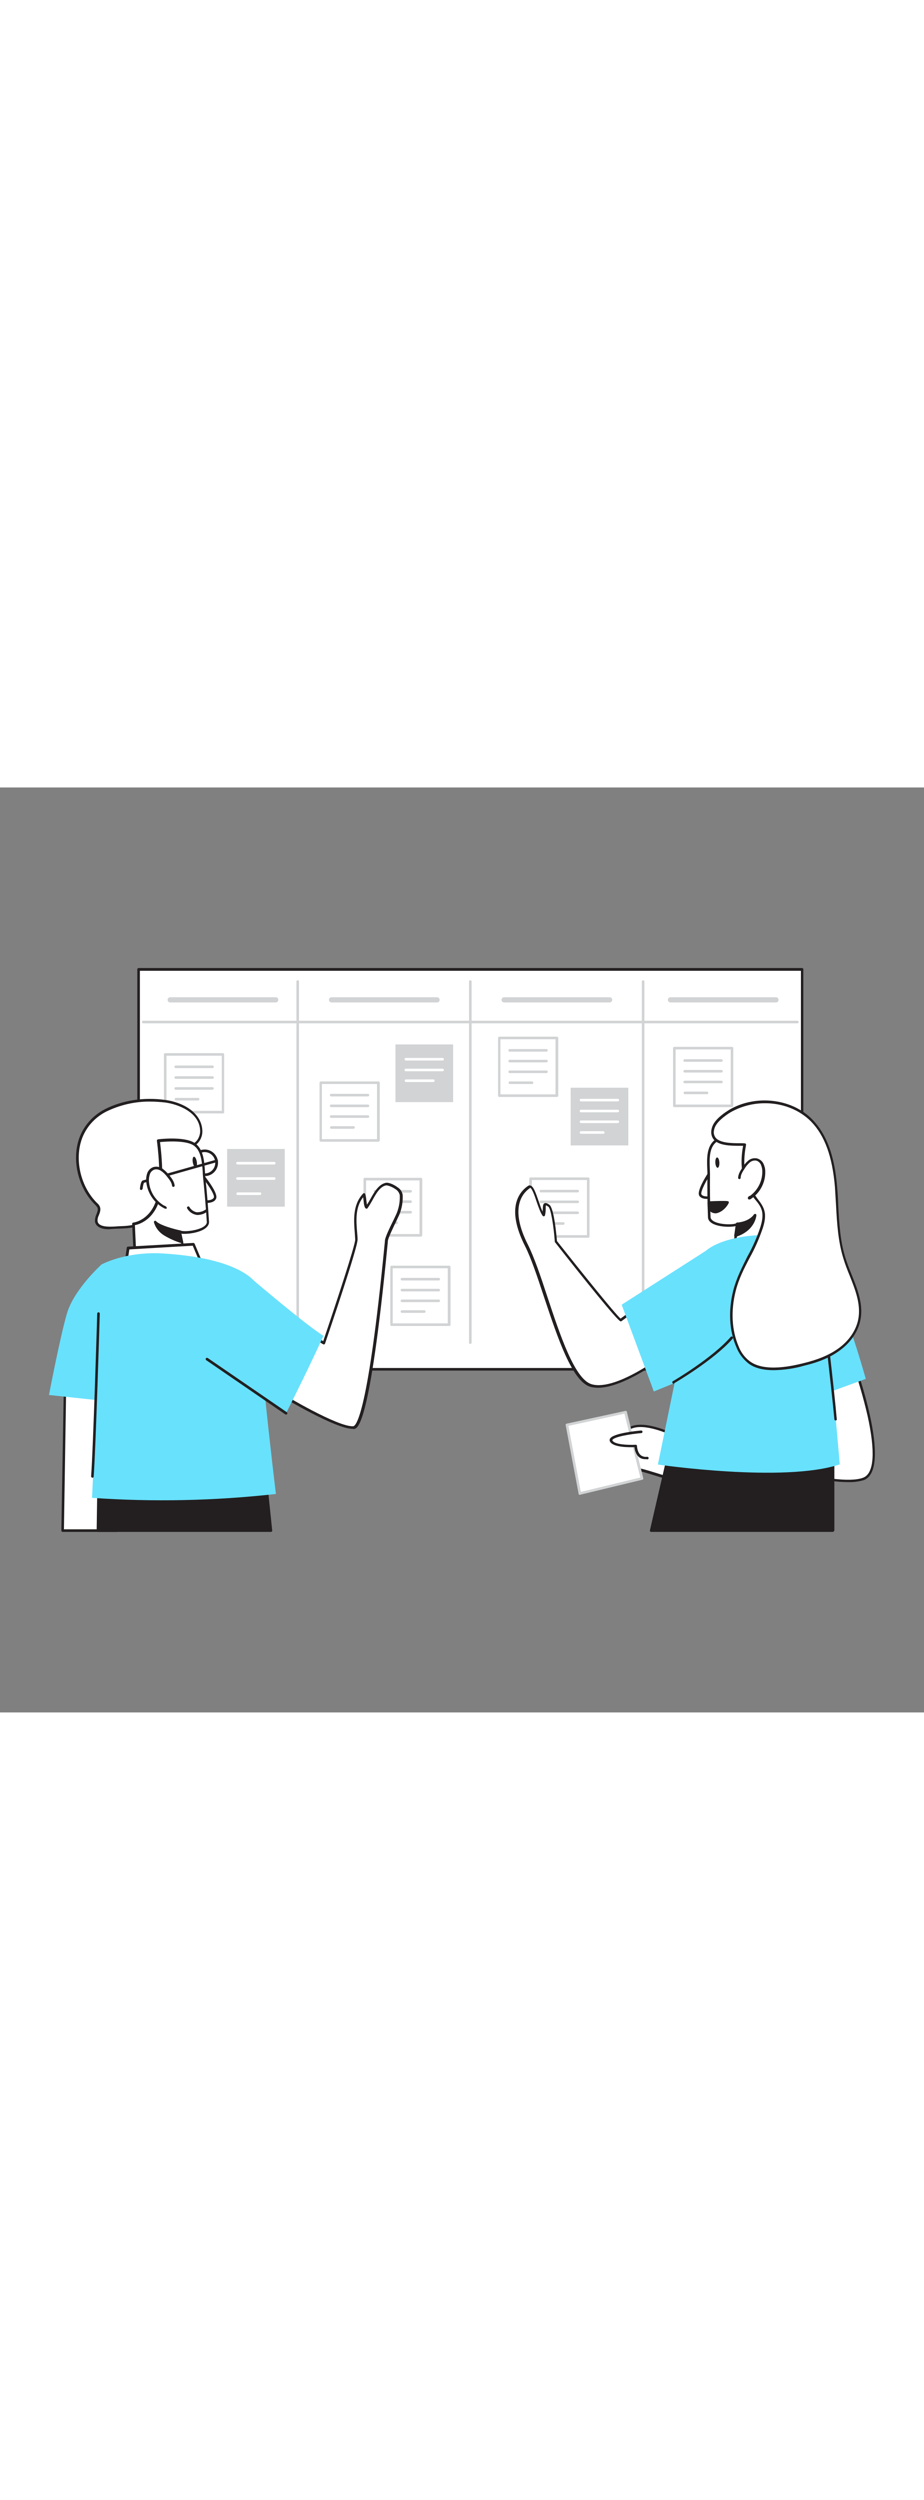<svg version="1.1" id="Layer_1" xmlns="http://www.w3.org/2000/svg" xmlns:xlink="http://www.w3.org/1999/xlink" x="0px" y="0px" viewBox="0 0 500 500" style="width: 185px;" xml:space="preserve" data-imageid="scrum-board-26" imageName="Scrum Board" class="illustrations_image">
<rect x="0" y="0" width="500" height="500" fill="#808080" stroke="none"/>
<style type="text/css">
	.st0_scrum-board-26{fill:#FFFFFF;}
	.st1_scrum-board-26{fill:#231F20;}
	.st2_scrum-board-26{fill:#D1D3D4;}
	.st3_scrum-board-26{fill:#68E1FD;}
</style>
<g id="wallnote_scrum-board-26">
	<rect x="75" y="98.3" class="st0_scrum-board-26" width="359.1" height="216.2"/>
	<path class="st1_scrum-board-26" d="M434,315.2H75c-0.4,0-0.7-0.3-0.7-0.7V98.3c0-0.4,0.3-0.7,0.7-0.7h359c0.4,0,0.7,0.3,0.7,0.7v0v216.2&#10;&#9;&#9;C434.8,314.9,434.4,315.2,434,315.2L434,315.2z M75.7,313.8h357.7V99.1H75.7V313.8z"/>
	<rect x="364.9" y="140.9" class="st0_scrum-board-26" width="31.2" height="31.2"/>
	<path class="st2_scrum-board-26" d="M396.1,172.8h-31.2c-0.4,0-0.7-0.3-0.7-0.7c0,0,0,0,0,0v-31.2c0-0.4,0.3-0.7,0.7-0.7l0,0h31.2&#10;&#9;&#9;c0.4,0,0.7,0.3,0.7,0.7c0,0,0,0,0,0v31.2C396.8,172.5,396.5,172.8,396.1,172.8L396.1,172.8z M365.6,171.4h29.8v-29.8h-29.8V171.4z"/>
	<path class="st2_scrum-board-26" d="M390.4,148.3h-19.9c-0.4,0-0.7-0.3-0.7-0.7c0-0.4,0.3-0.7,0.7-0.7h19.9c0.4,0,0.7,0.3,0.7,0.7&#10;&#9;&#9;C391.1,147.9,390.8,148.3,390.4,148.3z"/>
	<path class="st2_scrum-board-26" d="M390.4,154.1h-19.9c-0.4,0-0.7-0.3-0.7-0.7s0.3-0.7,0.7-0.7c0,0,0,0,0,0h19.9c0.4,0,0.7,0.3,0.7,0.7&#10;&#9;&#9;C391.1,153.8,390.8,154.1,390.4,154.1z"/>
	<path class="st2_scrum-board-26" d="M390.4,159.9h-19.9c-0.4,0-0.7-0.3-0.7-0.7s0.3-0.7,0.7-0.7c0,0,0,0,0,0h19.9c0.4,0,0.7,0.3,0.7,0.7&#10;&#9;&#9;C391.1,159.6,390.8,159.9,390.4,159.9z"/>
	<path class="st2_scrum-board-26" d="M382.6,165.8h-12c-0.4,0-0.7-0.3-0.7-0.7s0.3-0.7,0.7-0.7c0,0,0,0,0,0h12c0.4,0,0.7,0.3,0.7,0.7&#10;&#9;&#9;C383.3,165.5,383,165.8,382.6,165.8z"/>
	<rect x="89.4" y="144.3" class="st0_scrum-board-26" width="31.2" height="31.2"/>
	<path class="st2_scrum-board-26" d="M120.7,176.2H89.4c-0.4,0-0.7-0.3-0.7-0.7v-31.2c0-0.4,0.3-0.7,0.7-0.7h31.2c0.4,0,0.7,0.3,0.7,0.7v31.2&#10;&#9;&#9;C121.4,175.9,121.1,176.2,120.7,176.2z M90.1,174.8H120V145H90.1V174.8z"/>
	<path class="st2_scrum-board-26" d="M115,151.7H95.1c-0.4,0-0.7-0.3-0.7-0.7c0-0.4,0.3-0.7,0.7-0.7H115c0.4,0,0.7,0.3,0.7,0.7&#10;&#9;&#9;C115.7,151.4,115.4,151.7,115,151.7C115,151.7,115,151.7,115,151.7z"/>
	<path class="st2_scrum-board-26" d="M115,157.5H95.1c-0.4,0-0.7-0.3-0.7-0.7c0-0.4,0.3-0.7,0.7-0.7c0,0,0,0,0,0H115c0.4,0,0.7,0.3,0.7,0.7&#10;&#9;&#9;C115.7,157.2,115.4,157.5,115,157.5C115,157.5,115,157.5,115,157.5z"/>
	<path class="st2_scrum-board-26" d="M115,163.4H95.1c-0.4,0-0.7-0.3-0.7-0.7c0-0.4,0.3-0.7,0.7-0.7H115c0.4,0,0.7,0.3,0.7,0.7&#10;&#9;&#9;C115.7,163,115.4,163.3,115,163.4z"/>
	<path class="st2_scrum-board-26" d="M107.2,169.2h-12c-0.4,0-0.7-0.3-0.7-0.7c0-0.4,0.3-0.7,0.7-0.7h12c0.4,0,0.7,0.3,0.7,0.7&#10;&#9;&#9;C107.9,168.9,107.6,169.2,107.2,169.2z"/>
	<rect x="122.9" y="195.4" class="st2_scrum-board-26" width="31.2" height="31.2"/>
	<path class="st0_scrum-board-26" d="M148.4,203.8h-19.9c-0.4,0-0.7-0.3-0.7-0.7c0-0.4,0.3-0.7,0.7-0.7h19.9c0.4,0,0.7,0.3,0.7,0.7&#10;&#9;&#9;C149.1,203.5,148.8,203.8,148.4,203.8C148.4,203.8,148.4,203.8,148.4,203.8L148.4,203.8z"/>
	<path class="st0_scrum-board-26" d="M148.4,212.1h-19.9c-0.4,0-0.7-0.3-0.7-0.7c0-0.4,0.3-0.7,0.7-0.7h19.9c0.4,0,0.7,0.3,0.7,0.7&#10;&#9;&#9;C149.1,211.7,148.8,212.1,148.4,212.1C148.4,212.1,148.4,212.1,148.4,212.1L148.4,212.1z"/>
	<path class="st0_scrum-board-26" d="M140.6,220.3h-12c-0.4,0-0.7-0.3-0.7-0.7c0-0.4,0.3-0.7,0.7-0.7h12.1c0.4,0,0.7,0.3,0.7,0.7&#10;&#9;&#9;C141.3,220,141,220.3,140.6,220.3C140.6,220.3,140.6,220.3,140.6,220.3L140.6,220.3z"/>
	<path class="st2_scrum-board-26" d="M161.1,300.8c-0.4,0-0.7-0.3-0.7-0.7l0,0V104.9c0-0.4,0.3-0.7,0.7-0.7c0.4,0,0.7,0.3,0.7,0.7c0,0,0,0,0,0&#10;&#9;&#9;v195.2C161.8,300.5,161.4,300.8,161.1,300.8C161.1,300.8,161.1,300.8,161.1,300.8z"/>
	<path class="st2_scrum-board-26" d="M254.5,300.8c-0.4,0-0.7-0.3-0.7-0.7l0,0V104.9c0-0.4,0.3-0.7,0.7-0.7c0.4,0,0.7,0.3,0.7,0.7c0,0,0,0,0,0&#10;&#9;&#9;v195.2C255.2,300.5,254.9,300.8,254.5,300.8C254.5,300.8,254.5,300.8,254.5,300.8z"/>
	<path class="st2_scrum-board-26" d="M348,300.8c-0.4,0-0.7-0.3-0.7-0.7v0V104.9c0-0.4,0.3-0.7,0.7-0.7c0.4,0,0.7,0.3,0.7,0.7c0,0,0,0,0,0v195.2&#10;&#9;&#9;C348.7,300.5,348.4,300.8,348,300.8z"/>
	<rect x="197.4" y="211.8" class="st0_scrum-board-26" width="30.4" height="30.4"/>
	<path class="st2_scrum-board-26" d="M227.7,242.8h-30.3c-0.4,0-0.7-0.3-0.7-0.7v-30.4c0-0.4,0.3-0.7,0.7-0.7h30.4c0.4,0,0.7,0.3,0.7,0.7v30.4&#10;&#9;&#9;C228.4,242.5,228.1,242.8,227.7,242.8C227.7,242.8,227.7,242.8,227.7,242.8z M198.1,241.4H227v-29h-28.9V241.4z"/>
	<path class="st2_scrum-board-26" d="M222.2,219h-19.3c-0.4,0-0.7-0.3-0.7-0.7c0-0.4,0.3-0.7,0.7-0.7h19.3c0.4,0,0.7,0.3,0.7,0.7&#10;&#9;&#9;C222.9,218.7,222.6,219,222.2,219z"/>
	<path class="st2_scrum-board-26" d="M222.2,224.6h-19.3c-0.4,0-0.7-0.3-0.7-0.7c0-0.4,0.3-0.7,0.7-0.7h19.3c0.4,0,0.7,0.3,0.7,0.7&#10;&#9;&#9;C222.9,224.3,222.6,224.6,222.2,224.6z"/>
	<path class="st2_scrum-board-26" d="M222.2,230.3h-19.3c-0.4,0-0.7-0.3-0.7-0.7c0-0.4,0.3-0.7,0.7-0.7h19.3c0.4,0,0.7,0.3,0.7,0.7&#10;&#9;&#9;C222.9,230,222.6,230.3,222.2,230.3z"/>
	<path class="st2_scrum-board-26" d="M214.6,236h-11.7c-0.4,0-0.7-0.3-0.7-0.7c0-0.4,0.3-0.7,0.7-0.7h11.7c0.4,0,0.7,0.3,0.7,0.7&#10;&#9;&#9;C215.3,235.7,215,236,214.6,236C214.6,236,214.6,236,214.6,236z"/>
	<rect x="211.8" y="259.1" class="st0_scrum-board-26" width="31.2" height="31.2"/>
	<path class="st2_scrum-board-26" d="M243.1,291.1h-31.2c-0.4,0-0.7-0.3-0.7-0.7l0,0v-31.2c0-0.4,0.3-0.7,0.7-0.7c0,0,0,0,0,0h31.2&#10;&#9;&#9;c0.4,0,0.7,0.3,0.7,0.7l0,0v31.2C243.8,290.8,243.5,291.1,243.1,291.1z M212.5,289.7h29.8v-29.8h-29.8L212.5,289.7z"/>
	<path class="st2_scrum-board-26" d="M237.4,266.5h-19.9c-0.4,0-0.7-0.3-0.7-0.7c0-0.4,0.3-0.7,0.7-0.7c0,0,0,0,0,0h19.9c0.4,0,0.7,0.3,0.7,0.7&#10;&#9;&#9;C238.1,266.2,237.8,266.5,237.4,266.5z"/>
	<path class="st2_scrum-board-26" d="M237.4,272.4h-19.9c-0.4,0-0.7-0.3-0.7-0.7c0-0.4,0.3-0.7,0.7-0.7c0,0,0,0,0,0h19.9c0.4,0,0.7,0.3,0.7,0.7&#10;&#9;&#9;C238.1,272.1,237.8,272.4,237.4,272.4z"/>
	<path class="st2_scrum-board-26" d="M237.4,278.2h-19.9c-0.4,0-0.7-0.3-0.7-0.7c0-0.4,0.3-0.7,0.7-0.7h19.9c0.4,0,0.7,0.3,0.7,0.7&#10;&#9;&#9;C238.1,277.9,237.8,278.2,237.4,278.2C237.4,278.2,237.4,278.2,237.4,278.2z"/>
	<path class="st2_scrum-board-26" d="M229.6,284h-12.1c-0.4,0-0.7-0.3-0.7-0.7c0-0.4,0.3-0.7,0.7-0.7h12.1c0.4,0,0.7,0.3,0.7,0.7&#10;&#9;&#9;C230.3,283.7,230,284,229.6,284z"/>
	<rect x="287.1" y="211.5" class="st0_scrum-board-26" width="31.2" height="31.2"/>
	<path class="st2_scrum-board-26" d="M318.3,243.4h-31.2c-0.4,0-0.7-0.3-0.7-0.7c0,0,0,0,0,0v-31.2c0-0.4,0.3-0.7,0.7-0.7l0,0h31.2&#10;&#9;&#9;c0.4,0,0.7,0.3,0.7,0.7c0,0,0,0,0,0v31.2C319,243.1,318.7,243.4,318.3,243.4L318.3,243.4z M287.8,242h29.8v-29.8h-29.8V242z"/>
	<path class="st2_scrum-board-26" d="M312.6,218.9h-19.9c-0.4,0-0.7-0.3-0.7-0.7c0-0.4,0.3-0.7,0.7-0.7h19.9c0.4,0,0.7,0.3,0.7,0.7&#10;&#9;&#9;S313,218.9,312.6,218.9C312.6,218.9,312.6,218.9,312.6,218.9z"/>
	<path class="st2_scrum-board-26" d="M312.6,224.7h-19.9c-0.4,0-0.7-0.3-0.7-0.7s0.3-0.7,0.7-0.7c0,0,0,0,0,0h19.9c0.4,0,0.7,0.3,0.7,0.7&#10;&#9;&#9;S313,224.7,312.6,224.7C312.6,224.7,312.6,224.7,312.6,224.7z"/>
	<path class="st2_scrum-board-26" d="M312.6,230.6h-19.9c-0.4,0-0.7-0.3-0.7-0.7s0.3-0.7,0.7-0.7c0,0,0,0,0,0h19.9c0.4,0,0.7,0.3,0.7,0.7&#10;&#9;&#9;S313,230.6,312.6,230.6C312.6,230.6,312.6,230.6,312.6,230.6z"/>
	<path class="st2_scrum-board-26" d="M304.8,236.4h-12c-0.4,0-0.7-0.3-0.7-0.7c0-0.4,0.3-0.7,0.7-0.7h12c0.4,0,0.7,0.3,0.7,0.7&#10;&#9;&#9;C305.5,236.1,305.2,236.4,304.8,236.4z"/>
	<path class="st2_scrum-board-26" d="M431.5,127.5h-354c-0.4,0-0.7-0.3-0.7-0.7c0-0.4,0.3-0.7,0.7-0.7h354c0.4,0,0.7,0.3,0.7,0.7&#10;&#9;&#9;C432.2,127.2,431.9,127.5,431.5,127.5z"/>
	<path class="st2_scrum-board-26" d="M236.5,116.2h-57.1c-0.8,0-1.4-0.6-1.4-1.4s0.6-1.4,1.4-1.4l0,0h57.1c0.8,0,1.4,0.6,1.4,1.4&#10;&#9;&#9;S237.3,116.2,236.5,116.2L236.5,116.2z"/>
	<path class="st2_scrum-board-26" d="M149.2,116.2H92.1c-0.8,0-1.4-0.6-1.4-1.4s0.6-1.4,1.4-1.4h57.1c0.8,0,1.4,0.6,1.4,1.4S150,116.2,149.2,116.2z&#10;&#9;&#9;"/>
	<path class="st2_scrum-board-26" d="M329.9,116.2h-57.1c-0.8,0-1.4-0.6-1.4-1.4s0.6-1.4,1.4-1.4h57.1c0.8,0,1.4,0.6,1.4,1.4&#10;&#9;&#9;S330.7,116.2,329.9,116.2L329.9,116.2L329.9,116.2z"/>
	<path class="st2_scrum-board-26" d="M419.9,116.2h-57.1c-0.8,0-1.4-0.6-1.4-1.4s0.6-1.4,1.4-1.4h57.1c0.8,0,1.4,0.6,1.4,1.4&#10;&#9;&#9;S420.7,116.2,419.9,116.2z"/>
	<rect x="173.5" y="159.6" class="st0_scrum-board-26" width="31.2" height="31.2"/>
	<path class="st2_scrum-board-26" d="M204.8,191.5h-31.2c-0.4,0-0.7-0.3-0.7-0.7v-31.2c0-0.4,0.3-0.7,0.7-0.7h31.2c0.4,0,0.7,0.3,0.7,0.7v31.2&#10;&#9;&#9;C205.4,191.2,205.1,191.5,204.8,191.5z M174.2,190.1h29.8v-29.8h-29.8V190.1z"/>
	<path class="st2_scrum-board-26" d="M199.1,167h-19.9c-0.4,0-0.7-0.3-0.7-0.7c0-0.4,0.3-0.7,0.7-0.7h19.9c0.4,0,0.7,0.3,0.7,0.7&#10;&#9;&#9;C199.8,166.7,199.5,167,199.1,167z"/>
	<path class="st2_scrum-board-26" d="M199.1,172.8h-19.9c-0.4,0-0.7-0.3-0.7-0.7c0-0.4,0.3-0.7,0.7-0.7c0,0,0,0,0,0h19.9c0.4,0,0.7,0.3,0.7,0.7&#10;&#9;&#9;C199.8,172.5,199.5,172.8,199.1,172.8z"/>
	<path class="st2_scrum-board-26" d="M199.1,178.6h-19.9c-0.4,0-0.7-0.3-0.7-0.7c0-0.4,0.3-0.7,0.7-0.7c0,0,0,0,0,0h19.9c0.4,0,0.7,0.3,0.7,0.7&#10;&#9;&#9;C199.8,178.3,199.5,178.6,199.1,178.6C199.1,178.6,199.1,178.6,199.1,178.6z"/>
	<path class="st2_scrum-board-26" d="M191.3,184.5h-12c-0.4,0-0.7-0.3-0.7-0.7c0-0.4,0.3-0.7,0.7-0.7c0,0,0,0,0,0h12c0.4,0,0.7,0.3,0.7,0.7&#10;&#9;&#9;C192,184.2,191.7,184.5,191.3,184.5C191.3,184.5,191.3,184.5,191.3,184.5z"/>
	<rect x="214" y="138.9" class="st2_scrum-board-26" width="31.2" height="31.2"/>
	<path class="st0_scrum-board-26" d="M239.5,147.6h-19.9c-0.4,0-0.7-0.3-0.7-0.7c0-0.4,0.3-0.7,0.7-0.7c0,0,0,0,0,0h19.9c0.4,0,0.7,0.3,0.7,0.7&#10;&#9;&#9;C240.2,147.3,239.9,147.6,239.5,147.6C239.5,147.6,239.5,147.6,239.5,147.6z"/>
	<path class="st0_scrum-board-26" d="M239.5,153.4h-19.9c-0.4,0-0.7-0.3-0.7-0.7c0-0.4,0.3-0.7,0.7-0.7c0,0,0,0,0,0h19.9c0.4,0,0.7,0.3,0.7,0.7&#10;&#9;&#9;C240.2,153.1,239.9,153.4,239.5,153.4C239.5,153.4,239.5,153.4,239.5,153.4z"/>
	<path class="st0_scrum-board-26" d="M234.5,159.2h-14.8c-0.4,0-0.7-0.3-0.7-0.7c0-0.4,0.3-0.7,0.7-0.7c0,0,0,0,0,0h14.8c0.4,0,0.7,0.3,0.7,0.7&#10;&#9;&#9;C235.2,158.9,234.9,159.2,234.5,159.2C234.5,159.2,234.5,159.2,234.5,159.2L234.5,159.2z"/>
	<rect x="270.1" y="135.4" class="st0_scrum-board-26" width="31.2" height="31.2"/>
	<path class="st2_scrum-board-26" d="M301.4,167.3h-31.2c-0.4,0-0.7-0.3-0.7-0.7c0,0,0,0,0,0v-31.2c0-0.4,0.3-0.7,0.7-0.7l0,0h31.2&#10;&#9;&#9;c0.4,0,0.7,0.3,0.7,0.7c0,0,0,0,0,0v31.2C302.1,167,301.7,167.3,301.4,167.3L301.4,167.3z M270.8,165.9h29.8v-29.8h-29.8V165.9z"/>
	<path class="st2_scrum-board-26" d="M295.7,142.8h-19.9c-0.4,0-0.7-0.3-0.7-0.7s0.3-0.7,0.7-0.7c0,0,0,0,0,0h19.9c0.4,0,0.7,0.3,0.7,0.7&#10;&#9;&#9;S296.1,142.7,295.7,142.8C295.7,142.8,295.7,142.8,295.7,142.8z"/>
	<path class="st2_scrum-board-26" d="M295.7,148.6h-19.9c-0.4,0-0.7-0.3-0.7-0.7c0-0.4,0.3-0.7,0.7-0.7h19.9c0.4,0,0.7,0.3,0.7,0.7&#10;&#9;&#9;C296.4,148.3,296.1,148.6,295.7,148.6z"/>
	<path class="st2_scrum-board-26" d="M295.7,154.4h-19.9c-0.4,0-0.7-0.3-0.7-0.7c0-0.4,0.3-0.7,0.7-0.7h19.9c0.4,0,0.7,0.3,0.7,0.7&#10;&#9;&#9;C296.4,154.1,296.1,154.4,295.7,154.4z"/>
	<path class="st2_scrum-board-26" d="M287.9,160.3h-12c-0.4,0-0.7-0.3-0.7-0.7c0-0.4,0.3-0.7,0.7-0.7h12c0.4,0,0.7,0.3,0.7,0.7&#10;&#9;&#9;S288.3,160.3,287.9,160.3C287.9,160.3,287.9,160.3,287.9,160.3z"/>
	<rect x="308.8" y="162.3" class="st2_scrum-board-26" width="31.2" height="31.2"/>
	<path class="st0_scrum-board-26" d="M334.3,169.7h-19.9c-0.4,0-0.7-0.3-0.7-0.7c0-0.4,0.3-0.7,0.7-0.7h19.9c0.4,0,0.7,0.3,0.7,0.7&#10;&#9;&#9;C335,169.4,334.7,169.7,334.3,169.7z"/>
	<path class="st0_scrum-board-26" d="M334.3,175.6h-19.9c-0.4,0-0.7-0.3-0.7-0.7c0-0.4,0.3-0.7,0.7-0.7h19.9c0.4,0,0.7,0.3,0.7,0.7&#10;&#9;&#9;C335,175.2,334.7,175.5,334.3,175.6z"/>
	<path class="st0_scrum-board-26" d="M334.3,181.4h-19.9c-0.4,0-0.7-0.3-0.7-0.7s0.3-0.7,0.7-0.7c0,0,0,0,0,0h19.9c0.4,0,0.7,0.3,0.7,0.7&#10;&#9;&#9;C335,181.1,334.7,181.4,334.3,181.4z"/>
	<path class="st0_scrum-board-26" d="M326.5,187.2h-12.1c-0.4,0-0.7-0.3-0.7-0.7c0-0.4,0.3-0.7,0.7-0.7h12c0.4,0,0.7,0.3,0.7,0.7&#10;&#9;&#9;C327.2,186.9,326.9,187.2,326.5,187.2L326.5,187.2z"/>
</g>
<g id="Character_female_scrum-board-26">
	<path class="st0_scrum-board-26" d="M365.2,350.3c0,0-16-8.1-24.1-4.1s-12.9,4.1-12.5,7s4.1,3,4.1,3s-4.8,2.2-1.9,4.2c1.7,1.2,3.8,1.8,5.9,1.7&#10;&#9;&#9;c0,0-7.7,2.6-4,4.8s11.6,1.6,14.3,2.1s26.7,8.3,26.7,8.3L365.2,350.3z"/>
	<path class="st1_scrum-board-26" d="M373.5,377.9h-0.2c-0.2-0.1-24-7.7-26.6-8.2c-1.2-0.2-2.4-0.2-3.6-0.2c-3.6-0.1-8.2-0.3-10.9-1.9&#10;&#9;&#9;c-1.2-0.7-1.4-1.5-1.3-2.1c0.1-1.2,1.5-2.2,2.9-2.9c-1.2-0.3-2.4-0.8-3.5-1.6c-0.8-0.4-1.3-1.3-1.2-2.2c0.2-0.9,0.7-1.7,1.5-2.2&#10;&#9;&#9;c-1.5-0.4-2.6-1.7-2.8-3.2c-0.3-2.4,1.9-3.2,5.5-4.6c2.5-0.9,5-2,7.4-3.1c8.3-4.2,24.1,3.7,24.8,4.1c0.2,0.1,0.3,0.2,0.4,0.4&#10;&#9;&#9;l8.3,26.9c0.1,0.2,0,0.5-0.2,0.7C373.9,377.8,373.7,377.9,373.5,377.9z M336.6,361.4c0.3,0,0.6,0.2,0.7,0.5&#10;&#9;&#9;c0.1,0.4-0.1,0.7-0.5,0.8c-2.1,0.7-4.5,2-4.6,2.8c0,0.3,0.5,0.6,0.7,0.7c2.4,1.4,6.9,1.6,10.2,1.7c1.3,0,2.5,0.1,3.8,0.3&#10;&#9;&#9;c2.4,0.4,20.4,6.2,25.5,7.9l-7.9-25.4c-2.1-1-16.1-7.5-23.2-3.9c-2.5,1.2-5,2.3-7.6,3.2c-3.6,1.3-4.8,1.9-4.6,3.1&#10;&#9;&#9;c0.3,2.3,3.2,2.3,3.4,2.3c0.4,0,0.7,0.3,0.7,0.7c0,0.3-0.2,0.5-0.4,0.6c-1,0.4-2.3,1.4-2.4,2.1c0,0.3,0.2,0.6,0.7,0.9&#10;&#9;&#9;C332.7,361,334.6,361.5,336.6,361.4L336.6,361.4z"/>
	<polygon class="st0_scrum-board-26" points="347.4,373.5 338.6,337.6 306.8,344.5 313.8,381.7 &#9;"/>
	<path class="st2_scrum-board-26" d="M313.8,382.4c-0.1,0-0.3,0-0.4-0.1c-0.2-0.1-0.3-0.3-0.3-0.5l-7-37.1c-0.1-0.4,0.2-0.7,0.5-0.8l31.8-6.9&#10;&#9;&#9;c0.4-0.1,0.7,0.1,0.8,0.5l8.9,35.9c0,0.2,0,0.4-0.1,0.5c-0.1,0.2-0.2,0.3-0.4,0.3l-33.6,8.1L313.8,382.4z M307.6,345.1l6.7,35.7&#10;&#9;&#9;l32.2-7.8l-8.6-34.5L307.6,345.1z"/>
	<path class="st0_scrum-board-26" d="M347,348.2c0,0-18,1.6-16.2,5s13.2,2.6,13.2,2.6s0.2,7.5,6.3,6.5"/>
	<path class="st1_scrum-board-26" d="M349.2,363.1c-1.2,0-2.4-0.3-3.4-1.1c-1.8-1.5-2.4-4.1-2.5-5.4c-2.7,0.1-11.5,0.2-13.2-3&#10;&#9;&#9;c-0.3-0.5-0.3-1.1,0-1.6c1.6-2.9,14.3-4.2,16.8-4.4c0.4,0,0.7,0.2,0.8,0.6c0,0.4-0.2,0.7-0.6,0.8c0,0,0,0,0,0&#10;&#9;&#9;c-6,0.5-14.8,2-15.7,3.7c0,0.1,0,0.2,0,0.3c1.1,2.2,8.3,2.5,12.6,2.3c0.2,0,0.4,0,0.5,0.2c0.1,0.1,0.2,0.3,0.2,0.5&#10;&#9;&#9;c0,0,0.1,3.4,2.1,5c1,0.7,2.2,1,3.4,0.8c0.4,0,0.7,0.2,0.8,0.6c0,0.4-0.2,0.7-0.5,0.8C350,363.1,349.6,363.1,349.2,363.1z"/>
	<path class="st0_scrum-board-26" d="M461.2,309.1c0,0,21.5,58.6,6.1,64.6s-74.5-13.2-74.5-13.2l5.7-28.1L461.2,309.1z"/>
	<path class="st1_scrum-board-26" d="M459,375.5c-21.6,0-64.2-13.7-66.3-14.4c-0.3-0.1-0.5-0.5-0.5-0.8l5.7-28.1c0.1-0.2,0.2-0.4,0.4-0.5l62.6-23.2&#10;&#9;&#9;c0.2-0.1,0.4-0.1,0.5,0c0.2,0.1,0.3,0.2,0.4,0.4c0.9,2.4,21.5,59.3,5.7,65.5C464.8,375.2,461.9,375.6,459,375.5z M393.7,360.1&#10;&#9;&#9;c6.2,2,59.3,18.5,73.4,13c5.9-2.3,6.7-13.9,2.3-33.7c-2.3-9.9-5.2-19.7-8.6-29.4l-61.6,22.9L393.7,360.1z"/>
	<path class="st3_scrum-board-26 targetColor" d="M440.9,253.2c0,0,10.2,5.6,27.6,66.5l-31.4,11.4L440.9,253.2z" style="fill: rgb(104, 225, 253);"/>
	<path class="st0_scrum-board-26" d="M362.3,304.9c0,0-28.2,22.5-42.6,18.4s-25.1-56.5-34.9-75.7c-10.6-21-2.5-29,1.4-31.6&#10;&#9;&#9;c2.7-1.9,5.2,12.2,7.8,15.3c0.9-4.1-0.6-7.6,2.9-5.2c2.5,1.7,3.8,19.3,3.8,19.3s33.5,42.4,35.1,42.5l12.5-9.2"/>
	<path class="st1_scrum-board-26" d="M323.6,324.5c-1.4,0-2.8-0.2-4.1-0.5c-9.9-2.9-17.6-26.1-25.1-48.5c-3.6-10.9-7-21.1-10.3-27.6&#10;&#9;&#9;c-10.3-20.3-3.4-29.1,1.6-32.5c0.4-0.3,0.9-0.4,1.4-0.2c1.6,0.5,2.7,3.6,4.4,8.5c0.7,2,1.4,4.1,2.1,5.6c0-0.5,0.1-1,0.1-1.5&#10;&#9;&#9;c0.1-1.5,0.1-2.6,0.9-3s1.8,0.1,2.7,0.8c2.5,1.8,3.8,16.2,4.1,19.6c12.5,15.8,31.4,39.3,34.4,41.9l12.1-8.9c0.3-0.2,0.7-0.2,1,0.1&#10;&#9;&#9;c0,0,0,0,0,0c0.2,0.3,0.2,0.7-0.1,1c0,0,0,0,0,0l-12.5,9.2c-0.1,0.1-0.3,0.1-0.5,0.1c-1.5-0.1-20.2-23.3-35.5-42.8&#10;&#9;&#9;c-0.1-0.1-0.1-0.2-0.1-0.4c-0.5-7.2-2-17.7-3.5-18.8c-1-0.7-1.3-0.7-1.3-0.7c-0.1,0.6-0.1,1.2-0.1,1.8c0,1.2-0.1,2.4-0.4,3.6&#10;&#9;&#9;c-0.1,0.4-0.5,0.6-0.8,0.5c-0.2,0-0.3-0.1-0.4-0.2c-1.1-1.4-2.2-4.4-3.3-7.6c-1-3.1-2.5-7.3-3.5-7.6c0,0-0.1,0-0.1,0.1&#10;&#9;&#9;c-4.6,3.2-10.9,11.4-1.1,30.7c3.3,6.6,6.8,16.8,10.4,27.8c7,21.1,14.9,45,24.1,47.6c13.9,4,41.7-18,42-18.2c0.3-0.2,0.7-0.2,1,0.1&#10;&#9;&#9;c0,0,0,0,0,0c0.2,0.3,0.2,0.8-0.1,1c0,0,0,0,0,0C361.7,306.3,338.7,324.5,323.6,324.5z"/>
	<path class="st0_scrum-board-26" d="M385.3,206.4c0,0-7.9,11.5-6.3,14s6.9,0.9,6.9,0.9"/>
	<path class="st1_scrum-board-26" d="M382.5,222.4c-1.6,0-3.3-0.4-4.1-1.7c-1.7-2.6,4.4-11.9,6.3-14.7c0.2-0.3,0.7-0.4,1-0.2c0,0,0,0,0,0&#10;&#9;&#9;c0.3,0.2,0.4,0.6,0.2,1c0,0,0,0,0,0c-3.7,5.4-7.1,11.9-6.3,13.2c1,1.6,4.8,1,6.1,0.6c0.4-0.1,0.8,0,0.9,0.4c0.1,0.4,0,0.8-0.4,0.9&#10;&#9;&#9;c0,0-0.1,0-0.1,0C384.9,222.3,383.7,222.4,382.5,222.4z"/>
	<path class="st0_scrum-board-26" d="M387.2,191c-5,3.9-3.7,12.4-3.7,17.9c-0.1,7.7,0,15.5,0.3,23.2c0.2,4.9,12.9,5.2,15.1,3.8l-2.3,19.4l26.9-9.8&#10;&#9;&#9;l-0.5-22.4c0,0-8.4-0.1-13.2-10.1s-4.4-25.4-4.4-25.4S392,187.2,387.2,191z"/>
	<path class="st1_scrum-board-26" d="M396.6,256c-0.2,0-0.3-0.1-0.4-0.1c-0.2-0.2-0.3-0.4-0.3-0.6l2.2-18.2c-2.9,0.7-9,0.5-12.4-1.3&#10;&#9;&#9;c-2.1-1.1-2.6-2.5-2.6-3.5c-0.3-7.7-0.4-15.5-0.3-23.2c0-0.9,0-1.9-0.1-3c-0.2-5.4-0.4-12,4-15.5c5-3.9,18.2-3.7,18.7-3.7&#10;&#9;&#9;c0.2,0,0.4,0.1,0.5,0.2c0.1,0.1,0.2,0.3,0.2,0.5c0,0.1-0.4,15.3,4.3,25.1c4.6,9.6,12.5,9.8,12.6,9.8c0.4,0,0.7,0.3,0.7,0.7&#10;&#9;&#9;l0.5,22.4c0,0.3-0.2,0.6-0.5,0.7l-26.9,9.8C396.8,256,396.7,256,396.6,256z M398.9,235.2c0.4,0,0.7,0.3,0.7,0.7c0,0,0,0.1,0,0.1&#10;&#9;&#9;l-2.2,18.2l25.3-9.2l-0.5-21.2c-2.2-0.2-9-1.7-13.1-10.5c-4.3-9-4.5-21.9-4.4-25c-2.8,0-13.1,0.2-17.1,3.4l0,0&#10;&#9;&#9;c-3.9,3-3.7,9.3-3.5,14.3c0,1.1,0.1,2.1,0.1,3c-0.1,7.7,0,15.5,0.3,23.2c0,0.9,0.7,1.7,1.9,2.4c3.6,1.9,10.7,1.8,12.2,0.9&#10;&#9;&#9;C398.7,235.3,398.8,235.2,398.9,235.2L398.9,235.2z M387.2,191L387.2,191z"/>
	<polygon class="st1_scrum-board-26" points="450.6,401.6 450.6,362.3 361.5,361.9 352.3,401.6 &#9;"/>
	<path class="st1_scrum-board-26" d="M450.6,402.4h-98.3c-0.2,0-0.4-0.1-0.5-0.3c-0.1-0.2-0.2-0.4-0.1-0.6l9.2-39.8c0.1-0.3,0.4-0.5,0.7-0.5l0,0&#10;&#9;&#9;l89.2,0.5c0.4,0,0.7,0.3,0.7,0.7v0v39.3C451.3,402,451,402.4,450.6,402.4C450.6,402.4,450.6,402.4,450.6,402.4z M353.2,401h96.7&#10;&#9;&#9;v-37.9l-87.9-0.5L353.2,401z"/>
	<path class="st3_scrum-board-26 targetColor" d="M381.9,250.5c12.7-10.9,53.7-12.8,59.1,2.8s13.4,112.6,13.4,112.6C424.4,376,356,366,356,366l9.6-46.8&#10;&#9;&#9;C365.6,319.2,368.2,262.3,381.9,250.5z" style="fill: rgb(104, 225, 253);"/>
	<path class="st1_scrum-board-26" d="M399,235.9c0,0,6.5-0.2,9.7-4.7c0,0-0.4,7.8-10.6,11L399,235.9z"/>
	<path class="st1_scrum-board-26" d="M398,243c-0.2,0-0.3-0.1-0.5-0.2c-0.2-0.2-0.3-0.4-0.2-0.6l0.9-6.4c0-0.3,0.3-0.6,0.7-0.6&#10;&#9;&#9;c0.1,0,6.2-0.3,9.1-4.4c0.2-0.3,0.7-0.4,1-0.2c0.2,0.1,0.3,0.4,0.3,0.6c0,0.3-0.6,8.3-11,11.7C398.2,243,398.1,243,398,243z&#10;&#9;&#9; M399.6,236.6l-0.7,4.7c5.3-2,7.5-5.3,8.4-7.6C405,235.3,402.4,236.3,399.6,236.6L399.6,236.6z"/>
	
		<ellipse transform="matrix(0.999 -5.407881e-02 5.407881e-02 0.999 -10.392 21.278)" class="st1_scrum-board-26" cx="388" cy="202.7" rx="1.1" ry="2.8"/>
	<polygon class="st3_scrum-board-26 targetColor" points="381.9,250.5 336.4,279.6 353.8,326.5 388.2,312.5 &#9;" style="fill: rgb(104, 225, 253);"/>
	<path class="st1_scrum-board-26" d="M364.5,322.3c-0.3,0-0.5-0.1-0.6-0.4c-0.2-0.3-0.1-0.8,0.2-1c0,0,0,0,0.1,0c0.2-0.1,21.2-12.4,31.2-23.9&#10;&#9;&#9;c0.2-0.3,0.7-0.3,1-0.1c0,0,0,0,0,0c0.3,0.3,0.3,0.7,0.1,1c-10.1,11.6-31.4,24-31.6,24.1C364.7,322.3,364.6,322.3,364.5,322.3z"/>
	<path class="st1_scrum-board-26" d="M452.2,342.2c-0.4,0-0.7-0.3-0.7-0.6c-1.5-16.1-6.5-58.9-6.5-59.4c0-0.4,0.3-0.7,0.6-0.8&#10;&#9;&#9;c0.4,0,0.7,0.2,0.7,0.6c0,0.4,5.1,43.2,6.5,59.4C452.9,341.8,452.7,342.1,452.2,342.2C452.3,342.2,452.3,342.2,452.2,342.2&#10;&#9;&#9;L452.2,342.2z"/>
	<path class="st1_scrum-board-26" d="M383.6,224.4c0,0,10.1-0.4,10.1,0c-1.1,2.3-3.2,4.1-5.6,5c-3.4,0.9-4.4-2.5-4.4-2.5L383.6,224.4z"/>
	<path class="st1_scrum-board-26" d="M387,230.2c-1.9-0.1-3.5-1.3-4-3.1c0-0.1,0-0.1,0-0.2l-0.1-2.5c0-0.4,0.3-0.7,0.7-0.7c0,0,0,0,0,0&#10;&#9;&#9;c10.1-0.4,10.4-0.1,10.6,0.1c0.1,0.1,0.2,0.3,0.2,0.5c0,0.7-2.5,4.7-6.1,5.7C387.9,230.2,387.4,230.2,387,230.2z M384.4,226.8&#10;&#9;&#9;c0.4,1.5,2,2.4,3.5,2c0,0,0,0,0,0c1.9-0.7,3.6-2,4.7-3.8c-1.6,0-5,0-8.3,0.1L384.4,226.8z"/>
	<path class="st0_scrum-board-26" d="M439.3,180.1c9,9.3,12,22.9,13.1,35.9s0.7,26.2,4.6,38.6c3.5,11,10.3,21.9,8,33.2c-1.4,6.7-5.8,12.4-11.4,16.3&#10;&#9;&#9;s-12.1,6.2-18.7,7.8c-8.5,2.1-22.2,4.6-29.9-1.4c-2.7-2.3-4.8-5.2-6.1-8.4c-4-9.4-4-20.1-1.5-30.1c3.1-12.2,11-22,14.6-33.9&#10;&#9;&#9;c0.9-3,1.7-6.3,0.9-9.4c-0.9-3.2-3.4-5.7-5.3-8.5c-6-8.2-6.5-17.7-4.6-27.3c-5.2-0.4-18.8,1.2-17.2-8c0.5-3,2.8-5.4,5.1-7.3&#10;&#9;&#9;c1.3-1,2.6-2,4.1-2.9C408.6,166.8,428.1,168.5,439.3,180.1z"/>
	<path class="st1_scrum-board-26" d="M418.7,315c-5.1,0-10.3-0.9-14-3.9c-2.8-2.3-5-5.3-6.3-8.7c-3.8-8.7-4.4-19.6-1.6-30.6&#10;&#9;&#9;c1.7-6.6,4.8-12.6,7.7-18.4c2.8-5,5.1-10.2,6.9-15.6c0.9-2.9,1.6-6,0.9-8.9c-0.6-2.4-2.1-4.3-3.8-6.3c-0.5-0.6-1-1.3-1.5-1.9&#10;&#9;&#9;c-5.3-7.2-6.9-16.1-4.9-27c-0.6,0-1.3,0-2.1,0c-4.7,0-11-0.1-13.8-3.4c-1.2-1.5-1.6-3.5-1.2-5.4c0.6-3.5,3.4-6.1,5.4-7.7&#10;&#9;&#9;c1.3-1.1,2.7-2,4.1-2.9c14.3-8.5,34.2-6.2,45.2,5.3c7.6,7.9,11.9,19.4,13.3,36.3c0.3,3.3,0.5,6.7,0.6,10c0.5,9.5,1,19.3,3.9,28.4&#10;&#9;&#9;c0.9,2.9,2.1,6,3.3,8.9c3.2,8,6.5,16.2,4.8,24.7c-1.3,6.4-5.4,12.4-11.7,16.8c-4.9,3.5-10.9,6-18.9,7.9&#10;&#9;&#9;C429.8,314.1,424.3,314.9,418.7,315z M413.8,170.7c-6.5,0-12.9,1.7-18.5,4.9c-1.4,0.8-2.7,1.8-4,2.8c-2.9,2.4-4.5,4.5-4.9,6.8&#10;&#9;&#9;c-0.4,1.5,0,3,0.9,4.2c2.4,2.8,8.6,2.9,12.8,2.9c1.1,0,2.2,0,3,0.1c0.2,0,0.4,0.1,0.5,0.3c0.1,0.2,0.2,0.4,0.1,0.6&#10;&#9;&#9;c-2.1,10.9-0.7,19.6,4.5,26.7c0.5,0.6,1,1.2,1.4,1.9c1.6,2.1,3.3,4.2,4,6.8c0.9,3.2,0.1,6.6-0.9,9.7c-1.9,5.5-4.2,10.8-7,15.8&#10;&#9;&#9;c-3,5.7-6,11.6-7.6,18c-2.7,10.7-2.1,21.2,1.5,29.7c1.2,3.2,3.2,6,5.9,8.1c8.2,6.4,24,2.5,29.3,1.2c7.9-1.9,13.8-4.4,18.5-7.7&#10;&#9;&#9;c5.9-4.1,9.9-9.9,11.1-15.9c1.6-8.1-1.6-16.1-4.7-23.9c-1.2-2.9-2.4-6-3.3-9c-2.9-9.3-3.5-19.2-4-28.8c-0.2-3.3-0.4-6.6-0.6-9.9&#10;&#9;&#9;c-1.4-16.5-5.5-27.8-12.9-35.4l0,0C432.5,174.1,423.2,170.6,413.8,170.7L413.8,170.7z"/>
	<path class="st0_scrum-board-26" d="M400,211.1c0.1-1.9,1.2-3.7,2.3-5.3c0.8-1.3,1.7-2.5,2.9-3.5c1.1-1,2.7-1.5,4.2-1.2c1.3,0.3,2.4,1.2,3,2.4&#10;&#9;&#9;c0.6,1.2,0.9,2.5,0.9,3.9c0.2,5.9-2.8,11.5-7.9,14.6l0.4-0.4"/>
	<path class="st1_scrum-board-26" d="M405.3,222.7c-0.2,0-0.4-0.1-0.5-0.3c-0.2-0.3-0.2-0.7,0-0.9l0.4-0.5c0.1-0.2,0.4-0.2,0.6-0.2&#10;&#9;&#9;c4.3-3.1,6.8-8.1,6.7-13.4c0-1.2-0.3-2.4-0.8-3.6c-0.5-1-1.4-1.8-2.5-2.1c-1.3-0.2-2.6,0.2-3.6,1.1c-1.1,1-2,2.1-2.7,3.3&#10;&#9;&#9;c-0.9,1.4-2.1,3.1-2.1,4.9c0,0.4-0.3,0.7-0.7,0.7c0,0,0,0,0,0c-0.4,0-0.7-0.3-0.7-0.7c0,0,0,0,0,0c0.1-2.2,1.4-4.1,2.4-5.6&#10;&#9;&#9;c0.8-1.4,1.8-2.6,3-3.6c1.3-1.2,3.1-1.6,4.8-1.3c1.5,0.4,2.8,1.4,3.5,2.8c0.6,1.3,1,2.7,1,4.2c0.2,6.2-3,12-8.2,15.2&#10;&#9;&#9;C405.6,222.7,405.4,222.7,405.3,222.7z"/>
</g>
<g id="Character_Male_scrum-board-26">
	<path class="st0_scrum-board-26" d="M152.6,328.4c0,0,29.8,18,38.6,17.5s17.4-97.6,17.9-101.1c0.3-2.5,5.2-11.8,6.3-14.3c1.3-3.3,1.9-6.8,1.7-10.3&#10;&#9;&#9;c-0.3-3.5-6.6-6.2-8.2-5.9c-5,1-7.4,8.5-10.4,12.6c-0.9-0.9-0.9-5.8-1.5-7c-6.3,6.7-4.5,16.1-4,24.3c0.2,4-17.6,56-17.6,56&#10;&#9;&#9;l-8.2-4.8"/>
	<path class="st1_scrum-board-26" d="M190.8,346.7c-9.3,0-37.4-16.9-38.6-17.6c-0.3-0.2-0.5-0.6-0.3-1c0,0,0,0,0,0c0.2-0.3,0.6-0.5,1-0.3&#10;&#9;&#9;c0,0,0,0,0,0c0.3,0.2,29.7,17.9,38.2,17.5c1.7-0.1,8.1-7.4,16.9-97.2c0.2-1.8,0.3-3,0.3-3.3c0.2-1.8,2.4-6.5,4.9-11.5&#10;&#9;&#9;c0.6-1.3,1.1-2.4,1.4-3c1.3-3.2,1.9-6.6,1.7-10c-0.3-1.3-1.1-2.4-2.2-3.1c-2.1-1.5-4.5-2.2-5.2-2.1c-3.2,0.6-5.4,4.4-7.4,8.1&#10;&#9;&#9;c-0.8,1.4-1.6,2.8-2.6,4.2c-0.1,0.2-0.3,0.3-0.5,0.3c-0.2,0-0.4-0.1-0.6-0.2c-0.6-0.6-0.9-2.1-1.1-4.5c-0.1-0.5-0.1-1-0.2-1.5&#10;&#9;&#9;c-4.3,5.4-3.8,12.6-3.2,19.5c0.1,1.1,0.2,2.2,0.2,3.3c0.2,4.1-15.8,51-17.6,56.3c-0.1,0.2-0.2,0.4-0.4,0.4c-0.2,0.1-0.4,0.1-0.6,0&#10;&#9;&#9;l-8.2-4.8c-0.3-0.2-0.5-0.6-0.3-1c0,0,0,0,0,0c0.2-0.3,0.6-0.5,1-0.3c0,0,0,0,0,0l7.5,4.4c7.1-20.9,17.4-52.1,17.3-54.9&#10;&#9;&#9;c-0.1-1.1-0.1-2.2-0.2-3.3c-0.6-7.3-1.2-15.6,4.5-21.6c0.2-0.2,0.4-0.2,0.6-0.2c0.2,0,0.4,0.2,0.5,0.4c0.3,1,0.5,2.1,0.6,3.1&#10;&#9;&#9;c0.1,0.7,0.2,1.9,0.4,2.7c0.6-0.9,1.2-1.9,1.8-3c2.1-3.8,4.5-8,8.4-8.8c1.3-0.3,4.2,0.8,6.3,2.4c1.5,0.9,2.5,2.4,2.8,4.1&#10;&#9;&#9;c0.2,3.6-0.4,7.3-1.8,10.7c-0.3,0.6-0.8,1.7-1.4,3c-1.7,3.5-4.5,9.3-4.8,11.1c0,0.3-0.1,1.5-0.3,3.3c-9.6,98-16.1,98.3-18.2,98.5&#10;&#9;&#9;L190.8,346.7z"/>
	<polygon class="st0_scrum-board-26" points="63.1,401.6 65.7,318.2 35.2,324.8 33.9,401.6 &#9;"/>
	<path class="st1_scrum-board-26" d="M63.1,402.4H33.9c-0.2,0-0.4-0.1-0.5-0.2c-0.1-0.1-0.2-0.3-0.2-0.5l1.3-76.9c0-0.3,0.2-0.6,0.6-0.7l30.5-6.5&#10;&#9;&#9;c0.2,0,0.4,0,0.6,0.1c0.2,0.1,0.3,0.3,0.2,0.6l-2.5,83.4C63.8,402,63.5,402.4,63.1,402.4z M34.6,401h27.8l2.5-81.9l-29.1,6.2&#10;&#9;&#9;L34.6,401z"/>
	<path class="st3_scrum-board-26 targetColor" d="M55,257.8c0,0-15,13.5-18.8,26.6s-9.7,44-9.7,44l50.5,5.4L55,257.8z" style="fill: rgb(104, 225, 253);"/>
	<path class="st1_scrum-board-26" d="M110.7,210c-3.9,0-7.1-3.2-7.1-7.2s3.2-7.1,7.2-7.1c3.5,0,6.5,2.6,7.1,6.1l0,0c0.6,3.9-2.1,7.6-6,8.2&#10;&#9;&#9;c0,0,0,0,0,0C111.4,210,111.1,210,110.7,210z M110.7,197.1c-0.3,0-0.6,0-0.9,0.1c-3.1,0.5-5.3,3.4-4.8,6.6c0.5,3.1,3.4,5.3,6.6,4.8&#10;&#9;&#9;c3.1-0.5,5.3-3.4,4.8-6.6l0,0C116,199.2,113.6,197.1,110.7,197.1L110.7,197.1z"/>
	<path class="st0_scrum-board-26" d="M69.2,237.6c-2.9,0.3-5.8,0.3-9.2,0.5c-3.1,0.2-7.3-0.3-7.8-3.4c-0.5-2.7,2.4-5.3,1.3-7.8&#10;&#9;&#9;c-0.4-0.7-0.8-1.2-1.4-1.7c-9.6-9.5-13.3-26.3-7.1-38.5c2.7-5.2,7-9.5,12.2-12.1c9.8-5,21.3-6.4,32.2-4.9c8.4,1.1,19.1,6,19.5,15.9&#10;&#9;&#9;c0.2,3.6-2,7.4-5.5,8.1c-0.2,10.7-4.5,18.6-10.2,27.2c-3.8,5.9-9,10.7-15,14.1C75.3,236.4,72.3,237.3,69.2,237.6z"/>
	<path class="st1_scrum-board-26" d="M58.7,238.8c-4.1,0-6.8-1.5-7.3-4c-0.1-1.4,0.2-2.8,0.8-4.1c0.5-1.4,1-2.5,0.5-3.6c-0.3-0.5-0.7-1-1.1-1.4&#10;&#9;&#9;l-0.1-0.1c-10.2-10-13.4-27.3-7.2-39.3c2.8-5.4,7.2-9.7,12.5-12.4c9.4-4.8,21-6.6,32.6-5c9.7,1.3,19.7,6.9,20.1,16.6&#10;&#9;&#9;c0.2,3.5-1.9,7.6-5.6,8.7c-0.3,11.1-5.1,19.1-10.3,27c-3.9,6-9.1,10.9-15.4,14.3c-2.8,1.5-5.8,2.4-9,2.7l0,0&#10;&#9;&#9;c-1.7,0.2-3.4,0.2-5.2,0.3c-1.3,0-2.6,0.1-4,0.2C59.6,238.8,59.1,238.8,58.7,238.8z M81.3,169.8c-8.2-0.1-16.4,1.8-23.8,5.4&#10;&#9;&#9;c-5.1,2.6-9.3,6.7-11.9,11.8c-5.9,11.5-2.8,28,6.9,37.6l0.1,0.1c0.6,0.5,1.1,1.1,1.4,1.8c0.7,1.6,0.1,3.2-0.5,4.7&#10;&#9;&#9;c-0.5,1-0.8,2.1-0.7,3.3c0.5,3,5.6,2.9,7.1,2.9s2.8-0.1,4.1-0.2c1.8-0.1,3.5-0.1,5.1-0.3l0,0c3-0.3,5.9-1.2,8.6-2.6&#10;&#9;&#9;c6-3.3,11.1-8.1,14.9-13.9c6.3-9.5,9.9-16.9,10.1-26.8c0-0.3,0.2-0.6,0.6-0.7c3.2-0.6,5.1-4.3,5-7.4c-0.4-10.1-12.1-14.3-18.9-15.2&#10;&#9;&#9;C86.7,170,84,169.8,81.3,169.8L81.3,169.8z"/>
	<path class="st0_scrum-board-26" d="M108.4,208.3c0,0,9.3,11.1,8,13.8s-7,1.7-7,1.7"/>
	<path class="st1_scrum-board-26" d="M111.7,224.6c-0.8,0-1.6-0.1-2.4-0.2c-0.4-0.1-0.6-0.4-0.6-0.8c0,0,0,0,0,0c0.1-0.4,0.4-0.6,0.8-0.6&#10;&#9;&#9;c0,0,0,0,0,0c1.4,0.3,5.3,0.5,6.2-1.3c0.7-1.4-3.5-7.8-7.9-13c-0.3-0.3-0.2-0.7,0.1-1c0,0,0,0,0,0c0.3-0.3,0.7-0.2,1,0.1&#10;&#9;&#9;c0,0,0,0,0,0c2.3,2.7,9.5,11.7,8,14.5C116.1,224.2,113.6,224.6,111.7,224.6z"/>
	<path class="st0_scrum-board-26" d="M104.9,192.6c5.5,3.5,5.1,12.4,5.7,18.1c0.8,8,1.5,16,2,24c0.3,5.1-12.7,6.7-15.2,5.4l4.3,19.7L73,252.5&#10;&#9;&#9;l-0.8-16.6c0,0,8.9-1,12.8-11.8s0.6-33.1,0.6-33.1S99.5,189.2,104.9,192.6z"/>
	<path class="st1_scrum-board-26" d="M101.7,260.5h-0.2l-28.7-7.4c-0.3-0.1-0.5-0.3-0.5-0.6l-0.8-16.6c0-0.4,0.3-0.7,0.6-0.7&#10;&#9;&#9;c0.3,0,8.5-1.1,12.2-11.4c3.8-10.6,0.6-32.6,0.6-32.8c0-0.2,0-0.4,0.1-0.5c0.1-0.1,0.3-0.2,0.5-0.3c0.6-0.1,14.1-1.7,19.7,1.9&#10;&#9;&#9;c4.9,3.1,5.4,10,5.7,15.5c0.1,1.1,0.2,2.1,0.2,3.1c0.9,7.9,1.5,16,2,24c0.1,1-0.3,2.5-2.4,3.9c-3.3,2.2-9.6,3-12.6,2.6l4.1,18.6&#10;&#9;&#9;c0.1,0.2,0,0.5-0.2,0.6C102.1,260.5,101.9,260.5,101.7,260.5z M73.7,251.9l27.1,7l-4.1-18.6c-0.1-0.3,0-0.5,0.3-0.7&#10;&#9;&#9;c0.2-0.2,0.5-0.2,0.7-0.1c1.6,0.8,9,0.2,12.5-2.1c1.2-0.8,1.8-1.7,1.7-2.6c-0.5-8-1.2-16-2-23.9c-0.1-1-0.2-2-0.2-3.1&#10;&#9;&#9;c-0.4-5.2-0.8-11.7-5.1-14.4l0,0c-4.4-2.8-15.2-2-18-1.7c0.5,4,2.8,22.8-0.8,32.8c-3.5,9.5-10.6,11.7-12.8,12.1L73.7,251.9z"/>
	<path class="st0_scrum-board-26" d="M111.7,228.8c0,0-5.7,4.5-9.8-1.5"/>
	<path class="st1_scrum-board-26" d="M107.1,231.1c-0.3,0-0.7,0-1-0.1c-2-0.4-3.7-1.6-4.8-3.4c-0.2-0.3-0.2-0.8,0.2-1c0,0,0,0,0,0&#10;&#9;&#9;c0.3-0.2,0.7-0.2,1,0.1c0,0,0,0,0,0.1c0.8,1.4,2.2,2.4,3.8,2.8c1.8,0.1,3.5-0.4,4.9-1.4c0.3-0.2,0.7-0.2,1,0.1s0.2,0.7-0.1,1&#10;&#9;&#9;C110.7,230.4,109,231,107.1,231.1z"/>
	<path class="st1_scrum-board-26" d="M76.4,217.6L76.4,217.6c-0.5,0-0.7-0.4-0.7-0.8c0,0,0,0,0,0c0.5-4.1,1.3-4.3,1.7-4.4&#10;&#9;&#9;c0.7-0.2,26.2-7.4,39.6-11.2c0.4-0.1,0.8,0,0.9,0.4c0.1,0.4,0,0.8-0.4,0.9c0,0-0.1,0-0.1,0c-3.9,1.1-36.8,10.4-39.5,11.2&#10;&#9;&#9;c-0.4,1-0.6,2.1-0.7,3.2C77,217.3,76.7,217.6,76.4,217.6z M77.6,213.8L77.6,213.8z"/>
	<path class="st0_scrum-board-26" d="M93.8,215.2c-0.3-2-1.6-3.7-2.9-5.2c-0.9-1.3-2-2.4-3.3-3.3c-1.3-0.9-2.9-1.2-4.4-0.8&#10;&#9;&#9;c-1.3,0.5-2.3,1.5-2.8,2.8c-0.5,1.3-0.7,2.7-0.6,4.1c0.4,6.1,4.1,11.6,9.6,14.2l-0.5-0.4"/>
	<path class="st1_scrum-board-26" d="M89.4,227.7c-0.1,0-0.2,0-0.3-0.1c-5.7-2.8-9.5-8.5-10-14.8c-0.1-1.5,0.1-3,0.6-4.4c0.6-1.5,1.8-2.7,3.3-3.2&#10;&#9;&#9;c1.7-0.5,3.6-0.1,5,0.9c1.3,1,2.5,2.1,3.5,3.4c1.2,1.5,2.7,3.3,3,5.6c0.1,0.4-0.2,0.7-0.6,0.8c-0.4,0.1-0.7-0.2-0.8-0.6l0,0&#10;&#9;&#9;c-0.2-1.9-1.6-3.5-2.7-4.9c-0.9-1.2-2-2.3-3.2-3.1c-1.1-0.8-2.5-1.1-3.8-0.7c-1.1,0.5-2,1.4-2.3,2.5c-0.4,1.2-0.6,2.5-0.5,3.8&#10;&#9;&#9;c0.4,5.5,3.5,10.4,8.3,13.2c0.2,0,0.4,0,0.6,0.2l0.5,0.4c0.3,0.3,0.3,0.7,0.1,1C89.8,227.7,89.6,227.7,89.4,227.7L89.4,227.7z"/>
	
		<ellipse transform="matrix(0.986 -0.168 0.168 0.986 -32.525 20.602)" class="st1_scrum-board-26" cx="105.4" cy="202.4" rx="1.1" ry="2.9"/>
	<path class="st0_scrum-board-26" d="M68.1,258l1.3-9l35.3-2l5.3,12.6C110.1,259.6,91.1,266,68.1,258z"/>
	<path class="st1_scrum-board-26" d="M91.8,262.7c-8.2,0-16.3-1.3-24-4c-0.3-0.1-0.5-0.4-0.5-0.8l1.3-9.1c0-0.3,0.3-0.6,0.7-0.6l35.3-2&#10;&#9;&#9;c0.3,0,0.6,0.2,0.7,0.4l5.3,12.6c0.1,0.2,0.1,0.4,0,0.6c-0.1,0.2-0.2,0.3-0.4,0.4C104.3,262,98,262.8,91.8,262.7z M68.8,257.5&#10;&#9;&#9;c13,4.4,27,5,40.3,1.6l-4.8-11.4l-34.3,2L68.8,257.5z"/>
	<polygon class="st1_scrum-board-26" points="146.6,401.6 144.3,379.5 53.3,381.2 53,401.6 &#9;"/>
	<path class="st1_scrum-board-26" d="M146.6,402.4H53c-0.2,0-0.4-0.1-0.5-0.2c-0.1-0.1-0.2-0.3-0.2-0.5l0.3-20.4c0-0.4,0.3-0.7,0.7-0.7l91-1.7&#10;&#9;&#9;c0.4,0,0.7,0.3,0.7,0.6l2.3,22.2c0,0.2,0,0.4-0.2,0.5C147,402.3,146.8,402.4,146.6,402.4z M53.7,401h92.2l-2.1-20.8L54,381.9&#10;&#9;&#9;L53.7,401z"/>
	<path class="st3_scrum-board-26 targetColor" d="M140,270.4c0,0-4.6-15.6-51.8-18.5c-12.7-0.8-24.9,1.8-33.2,5.9c-0.9,7.3-3.3,87.9-5.2,126.2&#10;&#9;&#9;c33.1,2.3,66.4,1.6,99.5-2.1C149.3,381.9,136.7,278.5,140,270.4z" style="fill: rgb(104, 225, 253);"/>
	<path class="st3_scrum-board-26 targetColor" d="M134.1,263.8c0,0,30.6,26.2,40.9,32.6c0,0-5.5,12.6-20.2,41.9c-21.2-14.2-52.3-37.4-52.3-37.4L134.1,263.8z" style="fill: rgb(104, 225, 253);"/>
	<path class="st1_scrum-board-26" d="M50,373.1L50,373.1c-0.4,0-0.7-0.4-0.7-0.7c0,0,0,0,0,0c1.1-14.6,3.3-87.2,3.3-88c0-0.4,0.3-0.7,0.7-0.7&#10;&#9;&#9;c0.4,0,0.7,0.3,0.7,0.7c0,0,0,0,0,0c0,0.7-2.2,73.4-3.3,88C50.7,372.9,50.4,373.2,50,373.1z"/>
	<path class="st1_scrum-board-26" d="M154.8,339c-0.1,0-0.3,0-0.4-0.1l-42.8-29.3c-0.3-0.2-0.4-0.7-0.2-1c0,0,0,0,0,0c0.2-0.3,0.6-0.4,1-0.2&#10;&#9;&#9;c0,0,0,0,0,0l42.8,29.3c0.3,0.2,0.4,0.7,0.2,1c0,0,0,0,0,0C155.2,338.9,155,339,154.8,339z"/>
	<path class="st1_scrum-board-26" d="M97.4,240.1c0,0-10.7-2.3-13.4-5.2c0.9,2.8,2.8,5.2,5.3,6.7c2.9,1.8,6,3.2,9.3,4.1L97.4,240.1z"/>
	<path class="st1_scrum-board-26" d="M98.6,246.4c-0.1,0-0.1,0-0.2,0c-3.3-1-6.5-2.4-9.5-4.2c-2.7-1.6-4.7-4.1-5.6-7.1c-0.1-0.3,0.1-0.6,0.3-0.8&#10;&#9;&#9;c0.3-0.2,0.6-0.1,0.8,0.1c2.1,2.3,10.1,4.4,13,5c0.3,0.1,0.5,0.3,0.5,0.5l1.2,5.6c0.1,0.2,0,0.5-0.2,0.7&#10;&#9;&#9;C99,246.3,98.8,246.4,98.6,246.4z M85.7,237c1,1.6,2.4,3,4,4c2.5,1.5,5.2,2.8,8,3.7l-0.9-4C95.1,240.3,89.3,238.9,85.7,237z"/>
</g>
</svg>